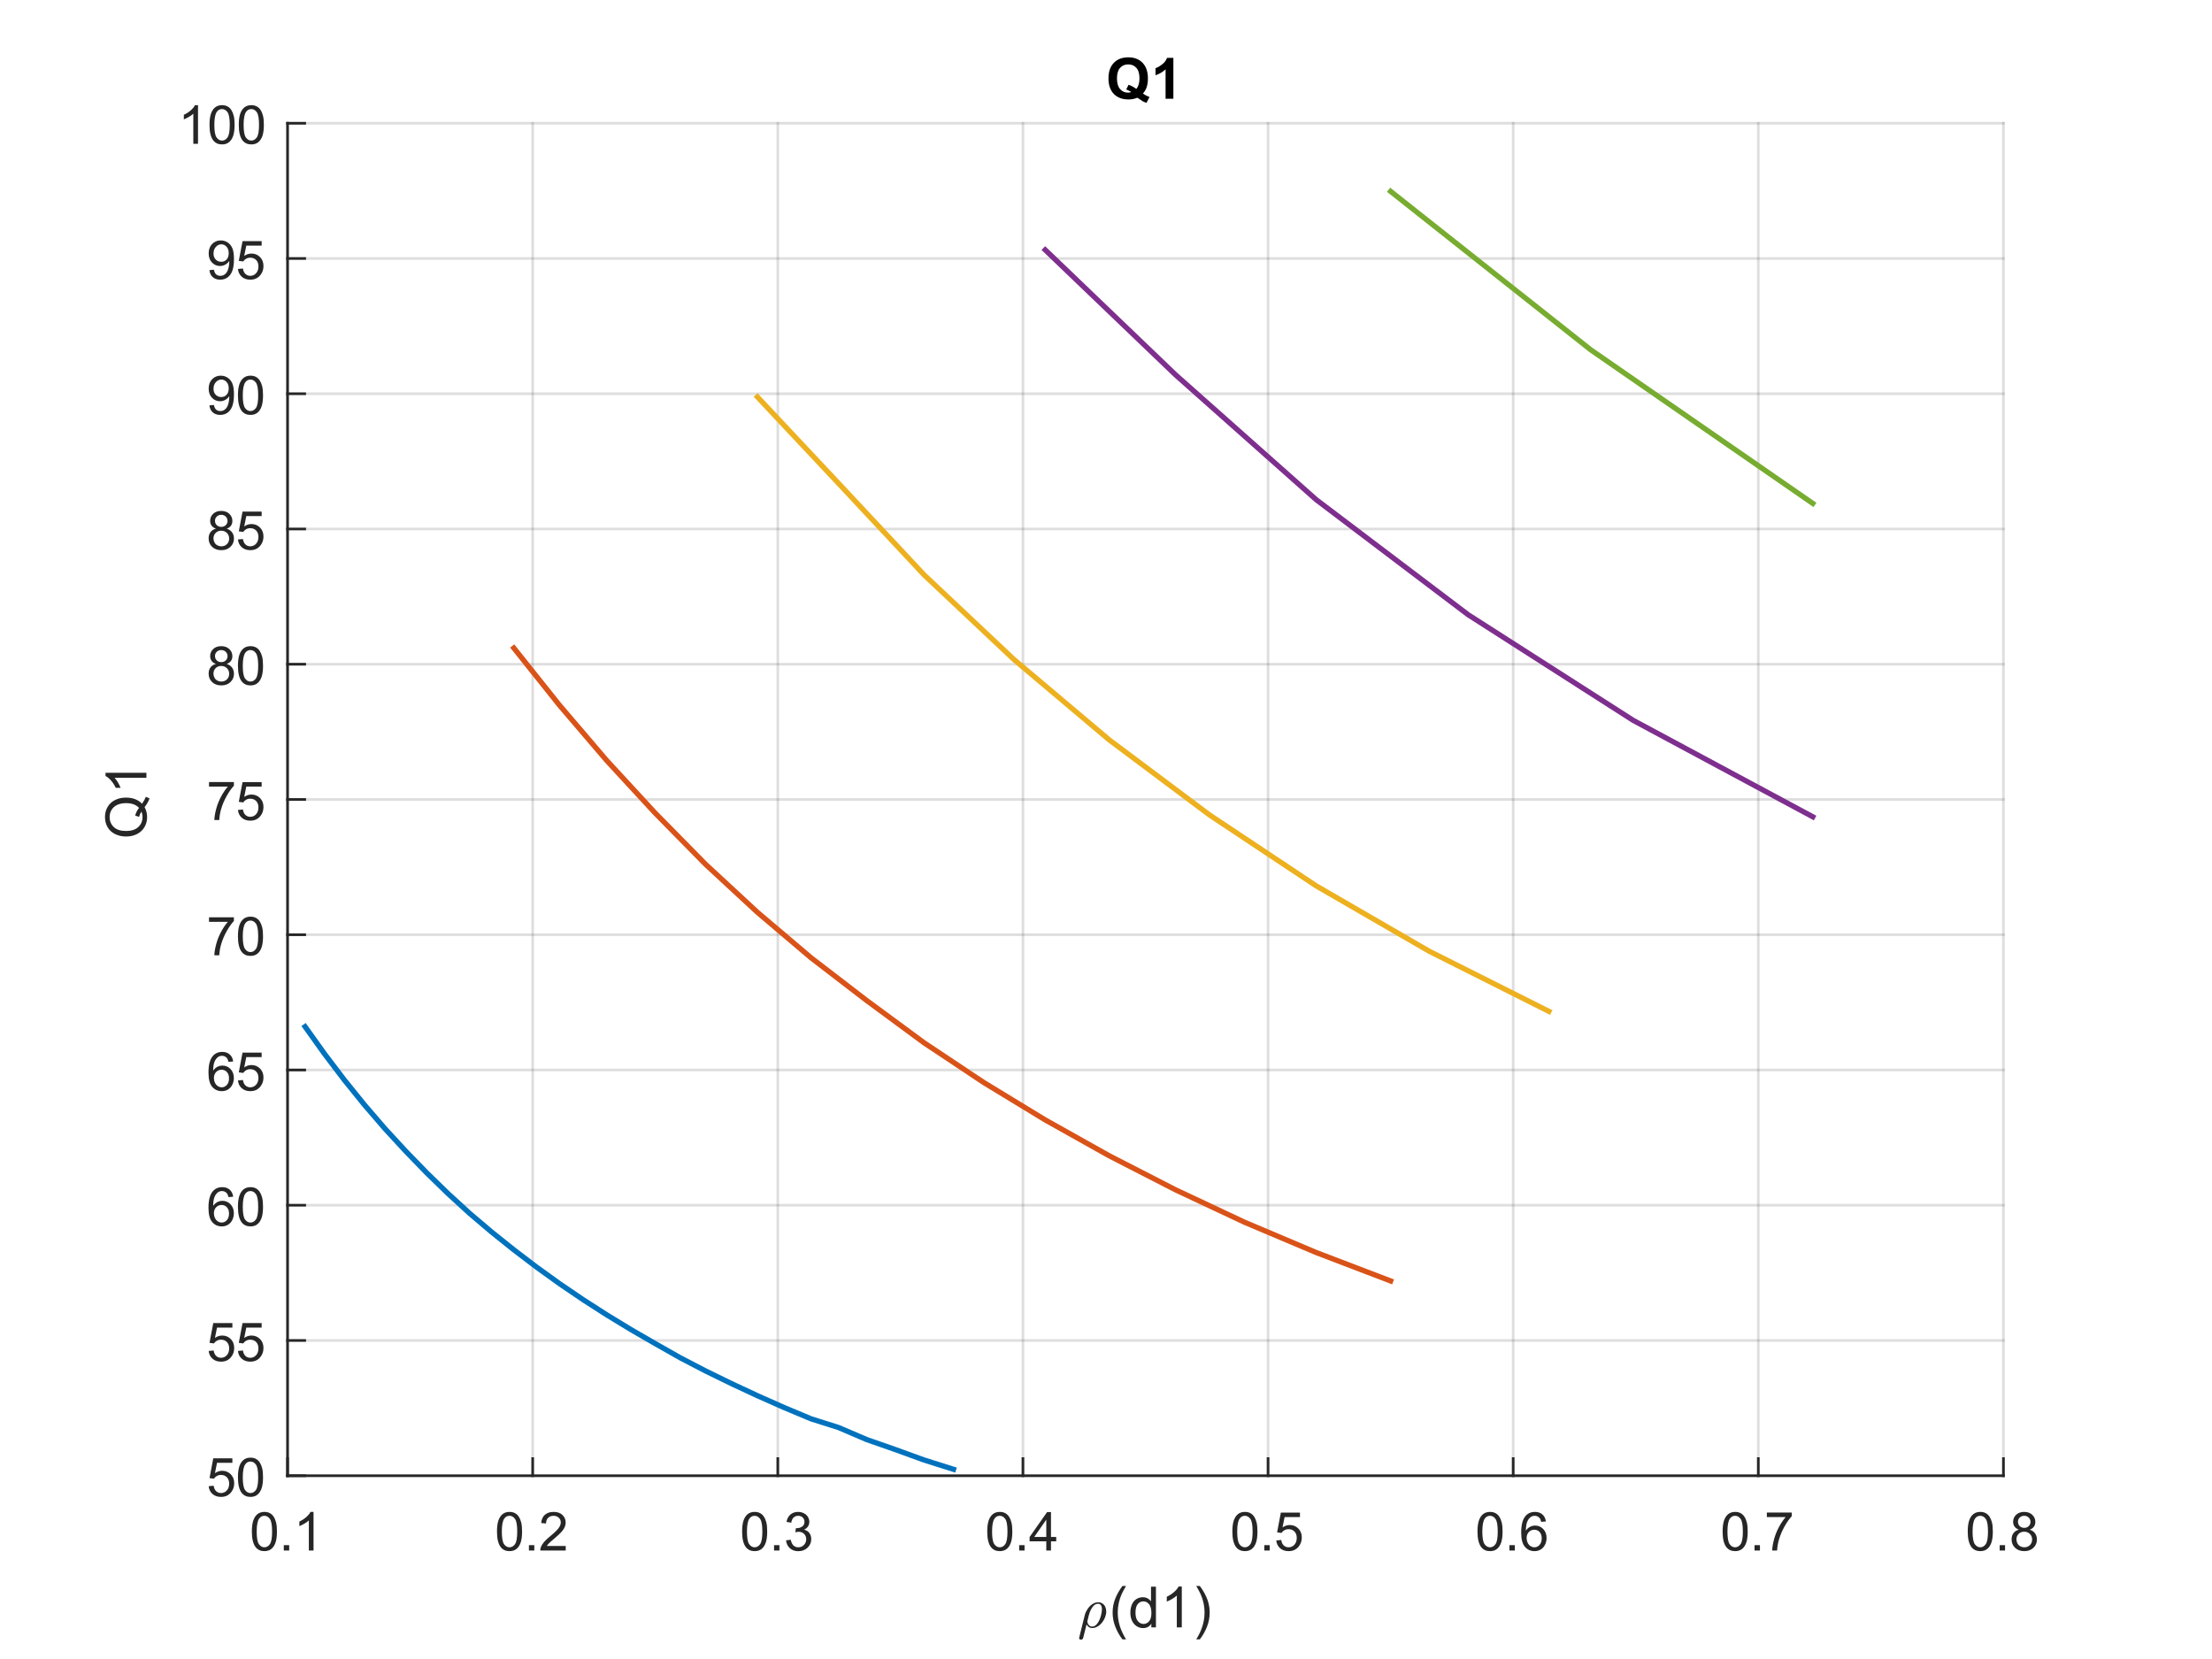 <?xml version="1.0"?>
<!DOCTYPE svg PUBLIC '-//W3C//DTD SVG 1.0//EN'
          'http://www.w3.org/TR/2001/REC-SVG-20010904/DTD/svg10.dtd'>
<svg xmlns:xlink="http://www.w3.org/1999/xlink" style="fill-opacity:1; color-rendering:auto; color-interpolation:auto; text-rendering:auto; stroke:black; stroke-linecap:square; stroke-miterlimit:10; shape-rendering:auto; stroke-opacity:1; fill:black; stroke-dasharray:none; font-weight:normal; stroke-width:1; font-family:'Dialog'; font-style:normal; stroke-linejoin:miter; font-size:12px; stroke-dashoffset:0; image-rendering:auto;" width="700" height="525" xmlns="http://www.w3.org/2000/svg"
><rect width="100%" height="100%" fill="#333333" stroke="none"/><!--Generated by the Batik Graphics2D SVG Generator--><defs id="genericDefs"
  /><g
  ><defs id="defs1"
    ><clipPath clipPathUnits="userSpaceOnUse" id="clipPath1"
      ><path d="M0 0 L700 0 L700 525 L0 525 L0 0 Z"
      /></clipPath
    ></defs
    ><g style="fill:white; stroke:white;"
    ><rect x="0" y="0" width="700" style="clip-path:url(#clipPath1); stroke:none;" height="525"
    /></g
    ><g style="fill:white; text-rendering:optimizeSpeed; color-rendering:optimizeSpeed; image-rendering:optimizeSpeed; shape-rendering:crispEdges; stroke:white; color-interpolation:sRGB;"
    ><rect x="0" width="700" height="525" y="0" style="stroke:none;"
      /><path style="stroke:none;" d="M91 467 L634 467 L634 39 L91 39 Z"
    /></g
    ><g style="stroke-linecap:butt; fill-opacity:0.149; fill:rgb(38,38,38); text-rendering:geometricPrecision; image-rendering:optimizeQuality; color-rendering:optimizeQuality; stroke-linejoin:round; stroke:rgb(38,38,38); color-interpolation:linearRGB; stroke-width:0.833; stroke-opacity:0.149;"
    ><line y2="39" style="fill:none;" x1="91" x2="91" y1="467"
      /><line y2="39" style="fill:none;" x1="168.571" x2="168.571" y1="467"
      /><line y2="39" style="fill:none;" x1="246.143" x2="246.143" y1="467"
      /><line y2="39" style="fill:none;" x1="323.714" x2="323.714" y1="467"
      /><line y2="39" style="fill:none;" x1="401.286" x2="401.286" y1="467"
      /><line y2="39" style="fill:none;" x1="478.857" x2="478.857" y1="467"
      /><line y2="39" style="fill:none;" x1="556.429" x2="556.429" y1="467"
      /><line y2="39" style="fill:none;" x1="634" x2="634" y1="467"
      /><line y2="467" style="fill:none;" x1="634" x2="91" y1="467"
      /><line y2="424.2" style="fill:none;" x1="634" x2="91" y1="424.2"
      /><line y2="381.4" style="fill:none;" x1="634" x2="91" y1="381.4"
      /><line y2="338.6" style="fill:none;" x1="634" x2="91" y1="338.6"
      /><line y2="295.8" style="fill:none;" x1="634" x2="91" y1="295.8"
      /><line y2="253" style="fill:none;" x1="634" x2="91" y1="253"
      /><line y2="210.2" style="fill:none;" x1="634" x2="91" y1="210.2"
      /><line y2="167.4" style="fill:none;" x1="634" x2="91" y1="167.4"
      /><line y2="124.6" style="fill:none;" x1="634" x2="91" y1="124.6"
      /><line y2="81.8" style="fill:none;" x1="634" x2="91" y1="81.8"
      /><line y2="39" style="fill:none;" x1="634" x2="91" y1="39"
      /><line x1="91" x2="634" y1="467" style="stroke-linecap:square; fill-opacity:1; fill:none; stroke-opacity:1;" y2="467"
      /><line x1="91" x2="91" y1="467" style="stroke-linecap:square; fill-opacity:1; fill:none; stroke-opacity:1;" y2="461.57"
      /><line x1="168.571" x2="168.571" y1="467" style="stroke-linecap:square; fill-opacity:1; fill:none; stroke-opacity:1;" y2="461.57"
      /><line x1="246.143" x2="246.143" y1="467" style="stroke-linecap:square; fill-opacity:1; fill:none; stroke-opacity:1;" y2="461.57"
      /><line x1="323.714" x2="323.714" y1="467" style="stroke-linecap:square; fill-opacity:1; fill:none; stroke-opacity:1;" y2="461.57"
      /><line x1="401.286" x2="401.286" y1="467" style="stroke-linecap:square; fill-opacity:1; fill:none; stroke-opacity:1;" y2="461.57"
      /><line x1="478.857" x2="478.857" y1="467" style="stroke-linecap:square; fill-opacity:1; fill:none; stroke-opacity:1;" y2="461.57"
      /><line x1="556.429" x2="556.429" y1="467" style="stroke-linecap:square; fill-opacity:1; fill:none; stroke-opacity:1;" y2="461.57"
      /><line x1="634" x2="634" y1="467" style="stroke-linecap:square; fill-opacity:1; fill:none; stroke-opacity:1;" y2="461.57"
    /></g
    ><g transform="translate(91,473.667)" style="font-size:16.667px; fill:rgb(38,38,38); text-rendering:geometricPrecision; image-rendering:optimizeQuality; color-rendering:optimizeQuality; font-family:'SansSerif'; stroke:rgb(38,38,38); color-interpolation:linearRGB;"
    ><path style="stroke:none;" d="M-11.297 11 Q-11.297 8.844 -10.852 7.523 Q-10.406 6.203 -9.531 5.492 Q-8.656 4.781 -7.328 4.781 Q-6.344 4.781 -5.609 5.172 Q-4.875 5.562 -4.391 6.312 Q-3.906 7.062 -3.633 8.125 Q-3.359 9.188 -3.359 11 Q-3.359 13.141 -3.797 14.453 Q-4.234 15.766 -5.109 16.484 Q-5.984 17.203 -7.328 17.203 Q-9.094 17.203 -10.094 15.953 Q-11.297 14.422 -11.297 11 ZM-9.766 11 Q-9.766 14 -9.062 14.992 Q-8.359 15.984 -7.328 15.984 Q-6.297 15.984 -5.594 14.984 Q-4.891 13.984 -4.891 11 Q-4.891 8 -5.594 7.008 Q-6.297 6.016 -7.344 6.016 Q-8.375 6.016 -8.984 6.891 Q-9.766 8 -9.766 11 ZM-1.19 17 L-1.19 15.297 L0.513 15.297 L0.513 17 L-1.19 17 ZM8.219 17 L6.735 17 L6.735 7.484 Q6.188 8 5.313 8.508 Q4.438 9.016 3.735 9.281 L3.735 7.828 Q5 7.25 5.938 6.406 Q6.875 5.562 7.266 4.781 L8.219 4.781 L8.219 17 Z"
    /></g
    ><g transform="translate(168.571,473.667)" style="font-size:16.667px; fill:rgb(38,38,38); text-rendering:geometricPrecision; image-rendering:optimizeQuality; color-rendering:optimizeQuality; font-family:'SansSerif'; stroke:rgb(38,38,38); color-interpolation:linearRGB;"
    ><path style="stroke:none;" d="M-11.297 11 Q-11.297 8.844 -10.852 7.523 Q-10.406 6.203 -9.531 5.492 Q-8.656 4.781 -7.328 4.781 Q-6.344 4.781 -5.609 5.172 Q-4.875 5.562 -4.391 6.312 Q-3.906 7.062 -3.633 8.125 Q-3.359 9.188 -3.359 11 Q-3.359 13.141 -3.797 14.453 Q-4.234 15.766 -5.109 16.484 Q-5.984 17.203 -7.328 17.203 Q-9.094 17.203 -10.094 15.953 Q-11.297 14.422 -11.297 11 ZM-9.766 11 Q-9.766 14 -9.062 14.992 Q-8.359 15.984 -7.328 15.984 Q-6.297 15.984 -5.594 14.984 Q-4.891 13.984 -4.891 11 Q-4.891 8 -5.594 7.008 Q-6.297 6.016 -7.344 6.016 Q-8.375 6.016 -8.984 6.891 Q-9.766 8 -9.766 11 ZM-1.19 17 L-1.19 15.297 L0.513 15.297 L0.513 17 L-1.19 17 ZM10.454 15.562 L10.454 17 L2.407 17 Q2.391 16.453 2.579 15.969 Q2.891 15.141 3.563 14.344 Q4.235 13.547 5.516 12.5 Q7.5 10.875 8.196 9.922 Q8.891 8.969 8.891 8.125 Q8.891 7.234 8.258 6.625 Q7.625 6.016 6.61 6.016 Q5.532 6.016 4.883 6.664 Q4.235 7.312 4.219 8.453 L2.688 8.297 Q2.844 6.578 3.875 5.68 Q4.907 4.781 6.641 4.781 Q8.391 4.781 9.415 5.75 Q10.438 6.719 10.438 8.156 Q10.438 8.891 10.133 9.594 Q9.829 10.297 9.141 11.078 Q8.454 11.859 6.844 13.219 Q5.5 14.359 5.118 14.758 Q4.735 15.156 4.485 15.562 L10.454 15.562 Z"
    /></g
    ><g transform="translate(246.143,473.667)" style="font-size:16.667px; fill:rgb(38,38,38); text-rendering:geometricPrecision; image-rendering:optimizeQuality; color-rendering:optimizeQuality; font-family:'SansSerif'; stroke:rgb(38,38,38); color-interpolation:linearRGB;"
    ><path style="stroke:none;" d="M-11.297 11 Q-11.297 8.844 -10.852 7.523 Q-10.406 6.203 -9.531 5.492 Q-8.656 4.781 -7.328 4.781 Q-6.344 4.781 -5.609 5.172 Q-4.875 5.562 -4.391 6.312 Q-3.906 7.062 -3.633 8.125 Q-3.359 9.188 -3.359 11 Q-3.359 13.141 -3.797 14.453 Q-4.234 15.766 -5.109 16.484 Q-5.984 17.203 -7.328 17.203 Q-9.094 17.203 -10.094 15.953 Q-11.297 14.422 -11.297 11 ZM-9.766 11 Q-9.766 14 -9.062 14.992 Q-8.359 15.984 -7.328 15.984 Q-6.297 15.984 -5.594 14.984 Q-4.891 13.984 -4.891 11 Q-4.891 8 -5.594 7.008 Q-6.297 6.016 -7.344 6.016 Q-8.375 6.016 -8.984 6.891 Q-9.766 8 -9.766 11 ZM-1.19 17 L-1.19 15.297 L0.513 15.297 L0.513 17 L-1.19 17 ZM2.61 13.781 L4.094 13.594 Q4.36 14.859 4.977 15.422 Q5.594 15.984 6.485 15.984 Q7.532 15.984 8.258 15.25 Q8.985 14.516 8.985 13.438 Q8.985 12.406 8.313 11.742 Q7.641 11.078 6.61 11.078 Q6.188 11.078 5.547 11.234 L5.719 9.922 Q5.86 9.938 5.954 9.938 Q6.907 9.938 7.672 9.445 Q8.438 8.953 8.438 7.906 Q8.438 7.094 7.883 6.555 Q7.329 6.016 6.454 6.016 Q5.579 6.016 5 6.562 Q4.422 7.109 4.25 8.203 L2.75 7.938 Q3.032 6.438 4 5.609 Q4.969 4.781 6.422 4.781 Q7.407 4.781 8.25 5.211 Q9.094 5.641 9.532 6.375 Q9.969 7.109 9.969 7.938 Q9.969 8.734 9.547 9.383 Q9.125 10.031 8.297 10.406 Q9.375 10.656 9.977 11.445 Q10.579 12.234 10.579 13.406 Q10.579 15 9.415 16.109 Q8.25 17.219 6.469 17.219 Q4.875 17.219 3.813 16.266 Q2.75 15.312 2.61 13.781 Z"
    /></g
    ><g transform="translate(323.714,473.667)" style="font-size:16.667px; fill:rgb(38,38,38); text-rendering:geometricPrecision; image-rendering:optimizeQuality; color-rendering:optimizeQuality; font-family:'SansSerif'; stroke:rgb(38,38,38); color-interpolation:linearRGB;"
    ><path style="stroke:none;" d="M-11.297 11 Q-11.297 8.844 -10.852 7.523 Q-10.406 6.203 -9.531 5.492 Q-8.656 4.781 -7.328 4.781 Q-6.344 4.781 -5.609 5.172 Q-4.875 5.562 -4.391 6.312 Q-3.906 7.062 -3.633 8.125 Q-3.359 9.188 -3.359 11 Q-3.359 13.141 -3.797 14.453 Q-4.234 15.766 -5.109 16.484 Q-5.984 17.203 -7.328 17.203 Q-9.094 17.203 -10.094 15.953 Q-11.297 14.422 -11.297 11 ZM-9.766 11 Q-9.766 14 -9.062 14.992 Q-8.359 15.984 -7.328 15.984 Q-6.297 15.984 -5.594 14.984 Q-4.891 13.984 -4.891 11 Q-4.891 8 -5.594 7.008 Q-6.297 6.016 -7.344 6.016 Q-8.375 6.016 -8.984 6.891 Q-9.766 8 -9.766 11 ZM-1.19 17 L-1.19 15.297 L0.513 15.297 L0.513 17 L-1.19 17 ZM7.391 17 L7.391 14.094 L2.11 14.094 L2.11 12.719 L7.657 4.828 L8.875 4.828 L8.875 12.719 L10.532 12.719 L10.532 14.094 L8.875 14.094 L8.875 17 L7.391 17 ZM7.391 12.719 L7.391 7.234 L3.579 12.719 L7.391 12.719 Z"
    /></g
    ><g transform="translate(401.286,473.667)" style="font-size:16.667px; fill:rgb(38,38,38); text-rendering:geometricPrecision; image-rendering:optimizeQuality; color-rendering:optimizeQuality; font-family:'SansSerif'; stroke:rgb(38,38,38); color-interpolation:linearRGB;"
    ><path style="stroke:none;" d="M-11.297 11 Q-11.297 8.844 -10.852 7.523 Q-10.406 6.203 -9.531 5.492 Q-8.656 4.781 -7.328 4.781 Q-6.344 4.781 -5.609 5.172 Q-4.875 5.562 -4.391 6.312 Q-3.906 7.062 -3.633 8.125 Q-3.359 9.188 -3.359 11 Q-3.359 13.141 -3.797 14.453 Q-4.234 15.766 -5.109 16.484 Q-5.984 17.203 -7.328 17.203 Q-9.094 17.203 -10.094 15.953 Q-11.297 14.422 -11.297 11 ZM-9.766 11 Q-9.766 14 -9.062 14.992 Q-8.359 15.984 -7.328 15.984 Q-6.297 15.984 -5.594 14.984 Q-4.891 13.984 -4.891 11 Q-4.891 8 -5.594 7.008 Q-6.297 6.016 -7.344 6.016 Q-8.375 6.016 -8.984 6.891 Q-9.766 8 -9.766 11 ZM-1.19 17 L-1.19 15.297 L0.513 15.297 L0.513 17 L-1.19 17 ZM2.594 13.812 L4.172 13.672 Q4.344 14.828 4.977 15.406 Q5.61 15.984 6.5 15.984 Q7.579 15.984 8.329 15.172 Q9.079 14.359 9.079 13 Q9.079 11.734 8.36 10.992 Q7.641 10.25 6.485 10.25 Q5.766 10.25 5.18 10.578 Q4.594 10.906 4.266 11.438 L2.86 11.25 L4.047 5 L10.094 5 L10.094 6.422 L5.235 6.422 L4.579 9.688 Q5.672 8.938 6.875 8.938 Q8.469 8.938 9.571 10.039 Q10.672 11.141 10.672 12.875 Q10.672 14.531 9.704 15.734 Q8.532 17.203 6.5 17.203 Q4.844 17.203 3.797 16.273 Q2.75 15.344 2.594 13.812 Z"
    /></g
    ><g transform="translate(478.857,473.667)" style="font-size:16.667px; fill:rgb(38,38,38); text-rendering:geometricPrecision; image-rendering:optimizeQuality; color-rendering:optimizeQuality; font-family:'SansSerif'; stroke:rgb(38,38,38); color-interpolation:linearRGB;"
    ><path style="stroke:none;" d="M-11.297 11 Q-11.297 8.844 -10.852 7.523 Q-10.406 6.203 -9.531 5.492 Q-8.656 4.781 -7.328 4.781 Q-6.344 4.781 -5.609 5.172 Q-4.875 5.562 -4.391 6.312 Q-3.906 7.062 -3.633 8.125 Q-3.359 9.188 -3.359 11 Q-3.359 13.141 -3.797 14.453 Q-4.234 15.766 -5.109 16.484 Q-5.984 17.203 -7.328 17.203 Q-9.094 17.203 -10.094 15.953 Q-11.297 14.422 -11.297 11 ZM-9.766 11 Q-9.766 14 -9.062 14.992 Q-8.359 15.984 -7.328 15.984 Q-6.297 15.984 -5.594 14.984 Q-4.891 13.984 -4.891 11 Q-4.891 8 -5.594 7.008 Q-6.297 6.016 -7.344 6.016 Q-8.375 6.016 -8.984 6.891 Q-9.766 8 -9.766 11 ZM-1.19 17 L-1.19 15.297 L0.513 15.297 L0.513 17 L-1.19 17 ZM10.344 7.812 L8.86 7.922 Q8.672 7.047 8.297 6.656 Q7.688 6.016 6.813 6.016 Q6.094 6.016 5.547 6.406 Q4.844 6.922 4.438 7.906 Q4.032 8.891 4.016 10.719 Q4.563 9.906 5.336 9.508 Q6.11 9.109 6.969 9.109 Q8.469 9.109 9.516 10.211 Q10.563 11.312 10.563 13.047 Q10.563 14.188 10.071 15.172 Q9.579 16.156 8.711 16.68 Q7.844 17.203 6.75 17.203 Q4.891 17.203 3.711 15.828 Q2.532 14.453 2.532 11.312 Q2.532 7.781 3.829 6.172 Q4.969 4.781 6.891 4.781 Q8.329 4.781 9.25 5.586 Q10.172 6.391 10.344 7.812 ZM4.25 13.062 Q4.25 13.828 4.579 14.531 Q4.907 15.234 5.493 15.609 Q6.079 15.984 6.735 15.984 Q7.672 15.984 8.352 15.219 Q9.032 14.453 9.032 13.141 Q9.032 11.875 8.36 11.148 Q7.688 10.422 6.672 10.422 Q5.657 10.422 4.954 11.148 Q4.25 11.875 4.25 13.062 Z"
    /></g
    ><g transform="translate(556.429,473.667)" style="font-size:16.667px; fill:rgb(38,38,38); text-rendering:geometricPrecision; image-rendering:optimizeQuality; color-rendering:optimizeQuality; font-family:'SansSerif'; stroke:rgb(38,38,38); color-interpolation:linearRGB;"
    ><path style="stroke:none;" d="M-11.297 11 Q-11.297 8.844 -10.852 7.523 Q-10.406 6.203 -9.531 5.492 Q-8.656 4.781 -7.328 4.781 Q-6.344 4.781 -5.609 5.172 Q-4.875 5.562 -4.391 6.312 Q-3.906 7.062 -3.633 8.125 Q-3.359 9.188 -3.359 11 Q-3.359 13.141 -3.797 14.453 Q-4.234 15.766 -5.109 16.484 Q-5.984 17.203 -7.328 17.203 Q-9.094 17.203 -10.094 15.953 Q-11.297 14.422 -11.297 11 ZM-9.766 11 Q-9.766 14 -9.062 14.992 Q-8.359 15.984 -7.328 15.984 Q-6.297 15.984 -5.594 14.984 Q-4.891 13.984 -4.891 11 Q-4.891 8 -5.594 7.008 Q-6.297 6.016 -7.344 6.016 Q-8.375 6.016 -8.984 6.891 Q-9.766 8 -9.766 11 ZM-1.19 17 L-1.19 15.297 L0.513 15.297 L0.513 17 L-1.19 17 ZM2.704 6.422 L2.704 4.984 L10.579 4.984 L10.579 6.156 Q9.407 7.391 8.266 9.438 Q7.125 11.484 6.5 13.656 Q6.063 15.188 5.938 17 L4.391 17 Q4.422 15.562 4.961 13.531 Q5.5 11.5 6.508 9.609 Q7.516 7.719 8.657 6.422 L2.704 6.422 Z"
    /></g
    ><g transform="translate(634,473.667)" style="font-size:16.667px; fill:rgb(38,38,38); text-rendering:geometricPrecision; image-rendering:optimizeQuality; color-rendering:optimizeQuality; font-family:'SansSerif'; stroke:rgb(38,38,38); color-interpolation:linearRGB;"
    ><path style="stroke:none;" d="M-11.297 11 Q-11.297 8.844 -10.852 7.523 Q-10.406 6.203 -9.531 5.492 Q-8.656 4.781 -7.328 4.781 Q-6.344 4.781 -5.609 5.172 Q-4.875 5.562 -4.391 6.312 Q-3.906 7.062 -3.633 8.125 Q-3.359 9.188 -3.359 11 Q-3.359 13.141 -3.797 14.453 Q-4.234 15.766 -5.109 16.484 Q-5.984 17.203 -7.328 17.203 Q-9.094 17.203 -10.094 15.953 Q-11.297 14.422 -11.297 11 ZM-9.766 11 Q-9.766 14 -9.062 14.992 Q-8.359 15.984 -7.328 15.984 Q-6.297 15.984 -5.594 14.984 Q-4.891 13.984 -4.891 11 Q-4.891 8 -5.594 7.008 Q-6.297 6.016 -7.344 6.016 Q-8.375 6.016 -8.984 6.891 Q-9.766 8 -9.766 11 ZM-1.19 17 L-1.19 15.297 L0.513 15.297 L0.513 17 L-1.19 17 ZM4.891 10.406 Q3.969 10.062 3.516 9.43 Q3.063 8.797 3.063 7.922 Q3.063 6.594 4.024 5.688 Q4.985 4.781 6.563 4.781 Q8.157 4.781 9.125 5.703 Q10.094 6.625 10.094 7.953 Q10.094 8.812 9.657 9.438 Q9.219 10.062 8.313 10.406 Q9.422 10.766 10.008 11.578 Q10.594 12.391 10.594 13.516 Q10.594 15.078 9.493 16.141 Q8.391 17.203 6.594 17.203 Q4.782 17.203 3.68 16.141 Q2.579 15.078 2.579 13.484 Q2.579 12.297 3.18 11.492 Q3.782 10.688 4.891 10.406 ZM4.594 7.875 Q4.594 8.734 5.149 9.281 Q5.704 9.828 6.594 9.828 Q7.454 9.828 8.008 9.281 Q8.563 8.734 8.563 7.953 Q8.563 7.125 7.993 6.57 Q7.422 6.016 6.579 6.016 Q5.719 6.016 5.157 6.562 Q4.594 7.109 4.594 7.875 ZM4.11 13.484 Q4.11 14.125 4.415 14.727 Q4.719 15.328 5.321 15.656 Q5.922 15.984 6.61 15.984 Q7.672 15.984 8.375 15.289 Q9.079 14.594 9.079 13.531 Q9.079 12.453 8.36 11.75 Q7.641 11.047 6.563 11.047 Q5.5 11.047 4.805 11.742 Q4.11 12.438 4.11 13.484 Z"
    /></g
    ><g transform="translate(341,515)" style="font-size:18.333px; fill:rgb(38,38,38); text-rendering:geometricPrecision; image-rendering:optimizeQuality; color-rendering:optimizeQuality; font-family:'mwb_cmmi10'; stroke:rgb(38,38,38); color-interpolation:linearRGB;"
    ><path style="stroke:none;" d="M0.5 3.391 Q0.5 3.281 0.516 3.25 L2.297 -3.953 Q2.562 -4.906 3.18 -5.836 Q3.797 -6.766 4.68 -7.359 Q5.562 -7.953 6.531 -7.953 Q7.312 -7.953 7.898 -7.547 Q8.484 -7.141 8.781 -6.477 Q9.078 -5.812 9.078 -5.016 Q9.078 -4.156 8.719 -3.219 Q8.359 -2.281 7.734 -1.508 Q7.109 -0.734 6.289 -0.266 Q5.469 0.203 4.578 0.203 Q4.047 0.203 3.578 -0.109 Q3.109 -0.422 2.844 -0.938 L1.781 3.312 Q1.734 3.562 1.523 3.727 Q1.312 3.891 1.047 3.891 Q0.828 3.891 0.664 3.75 Q0.5 3.609 0.5 3.391 ZM4.609 -0.266 Q5.562 -0.266 6.273 -1.25 Q6.984 -2.234 7.352 -3.555 Q7.719 -4.875 7.719 -5.797 Q7.719 -6.484 7.422 -6.984 Q7.125 -7.484 6.5 -7.484 Q5.719 -7.484 5.117 -6.891 Q4.516 -6.297 4.156 -5.5 Q3.797 -4.703 3.562 -3.828 L3.078 -1.812 Q3.188 -1.172 3.586 -0.719 Q3.984 -0.266 4.609 -0.266 Z"
    /></g
    ><g transform="translate(351,515)" style="font-size:18.333px; fill:rgb(38,38,38); text-rendering:geometricPrecision; image-rendering:optimizeQuality; color-rendering:optimizeQuality; font-family:'SansSerif'; stroke:rgb(38,38,38); color-interpolation:linearRGB;"
    ><path style="stroke:none;" d="M4.203 3.781 Q2.906 2.141 2 -0.078 Q1.094 -2.297 1.094 -4.672 Q1.094 -6.766 1.766 -8.672 Q2.562 -10.906 4.203 -13.109 L5.344 -13.109 Q4.281 -11.281 3.938 -10.5 Q3.406 -9.281 3.094 -7.969 Q2.719 -6.312 2.719 -4.656 Q2.719 -0.438 5.344 3.781 L4.203 3.781 ZM13.348 0 L13.348 -1.172 Q12.458 0.219 10.723 0.219 Q9.614 0.219 8.676 -0.398 Q7.739 -1.016 7.223 -2.117 Q6.708 -3.219 6.708 -4.656 Q6.708 -6.062 7.176 -7.195 Q7.645 -8.328 8.575 -8.938 Q9.505 -9.547 10.661 -9.547 Q11.505 -9.547 12.161 -9.188 Q12.817 -8.828 13.239 -8.266 L13.239 -12.891 L14.801 -12.891 L14.801 0 L13.348 0 ZM8.333 -4.656 Q8.333 -2.859 9.09 -1.977 Q9.848 -1.094 10.88 -1.094 Q11.911 -1.094 12.637 -1.938 Q13.364 -2.781 13.364 -4.531 Q13.364 -6.438 12.63 -7.336 Q11.895 -8.234 10.817 -8.234 Q9.755 -8.234 9.043 -7.375 Q8.333 -6.516 8.333 -4.656 ZM22.986 0 L21.408 0 L21.408 -10.078 Q20.83 -9.531 19.908 -8.992 Q18.986 -8.453 18.236 -8.172 L18.236 -9.703 Q19.564 -10.328 20.564 -11.219 Q21.564 -12.109 21.97 -12.938 L22.986 -12.938 L22.986 0 ZM28.686 3.781 L27.561 3.781 Q30.186 -0.438 30.186 -4.656 Q30.186 -6.312 29.811 -7.938 Q29.514 -9.25 28.967 -10.469 Q28.623 -11.266 27.561 -13.109 L28.686 -13.109 Q30.342 -10.906 31.139 -8.672 Q31.811 -6.766 31.811 -4.672 Q31.811 -2.297 30.905 -0.078 Q29.998 2.141 28.686 3.781 Z"
    /></g
    ><g style="fill:rgb(38,38,38); text-rendering:geometricPrecision; image-rendering:optimizeQuality; color-rendering:optimizeQuality; stroke-linejoin:round; stroke:rgb(38,38,38); color-interpolation:linearRGB; stroke-width:0.833;"
    ><line y2="39" style="fill:none;" x1="91" x2="91" y1="467"
      /><line y2="467" style="fill:none;" x1="91" x2="96.43" y1="467"
      /><line y2="424.2" style="fill:none;" x1="91" x2="96.43" y1="424.2"
      /><line y2="381.4" style="fill:none;" x1="91" x2="96.43" y1="381.4"
      /><line y2="338.6" style="fill:none;" x1="91" x2="96.43" y1="338.6"
      /><line y2="295.8" style="fill:none;" x1="91" x2="96.43" y1="295.8"
      /><line y2="253" style="fill:none;" x1="91" x2="96.43" y1="253"
      /><line y2="210.2" style="fill:none;" x1="91" x2="96.43" y1="210.2"
      /><line y2="167.4" style="fill:none;" x1="91" x2="96.43" y1="167.4"
      /><line y2="124.6" style="fill:none;" x1="91" x2="96.43" y1="124.6"
      /><line y2="81.8" style="fill:none;" x1="91" x2="96.43" y1="81.8"
      /><line y2="39" style="fill:none;" x1="91" x2="96.43" y1="39"
    /></g
    ><g transform="translate(84.333,467)" style="font-size:16.667px; fill:rgb(38,38,38); text-rendering:geometricPrecision; image-rendering:optimizeQuality; color-rendering:optimizeQuality; font-family:'SansSerif'; stroke:rgb(38,38,38); color-interpolation:linearRGB;"
    ><path style="stroke:none;" d="M-18.297 3.312 L-16.719 3.172 Q-16.547 4.328 -15.914 4.906 Q-15.281 5.484 -14.391 5.484 Q-13.312 5.484 -12.562 4.672 Q-11.812 3.859 -11.812 2.5 Q-11.812 1.234 -12.531 0.492 Q-13.25 -0.25 -14.406 -0.25 Q-15.125 -0.25 -15.711 0.078 Q-16.297 0.406 -16.625 0.938 L-18.031 0.75 L-16.844 -5.5 L-10.797 -5.5 L-10.797 -4.078 L-15.656 -4.078 L-16.312 -0.812 Q-15.219 -1.562 -14.016 -1.562 Q-12.422 -1.562 -11.32 -0.461 Q-10.219 0.641 -10.219 2.375 Q-10.219 4.031 -11.188 5.234 Q-12.359 6.703 -14.391 6.703 Q-16.047 6.703 -17.094 5.773 Q-18.141 4.844 -18.297 3.312 ZM-9.034 0.5 Q-9.034 -1.656 -8.588 -2.977 Q-8.143 -4.297 -7.268 -5.008 Q-6.393 -5.719 -5.065 -5.719 Q-4.08 -5.719 -3.346 -5.328 Q-2.612 -4.938 -2.127 -4.188 Q-1.643 -3.438 -1.369 -2.375 Q-1.096 -1.312 -1.096 0.5 Q-1.096 2.641 -1.534 3.953 Q-1.971 5.266 -2.846 5.984 Q-3.721 6.703 -5.065 6.703 Q-6.83 6.703 -7.83 5.453 Q-9.034 3.922 -9.034 0.5 ZM-7.502 0.5 Q-7.502 3.5 -6.799 4.492 Q-6.096 5.484 -5.065 5.484 Q-4.034 5.484 -3.33 4.484 Q-2.627 3.484 -2.627 0.5 Q-2.627 -2.5 -3.33 -3.492 Q-4.034 -4.484 -5.08 -4.484 Q-6.112 -4.484 -6.721 -3.609 Q-7.502 -2.5 -7.502 0.5 Z"
    /></g
    ><g transform="translate(84.333,424.2)" style="font-size:16.667px; fill:rgb(38,38,38); text-rendering:geometricPrecision; image-rendering:optimizeQuality; color-rendering:optimizeQuality; font-family:'SansSerif'; stroke:rgb(38,38,38); color-interpolation:linearRGB;"
    ><path style="stroke:none;" d="M-18.297 3.312 L-16.719 3.172 Q-16.547 4.328 -15.914 4.906 Q-15.281 5.484 -14.391 5.484 Q-13.312 5.484 -12.562 4.672 Q-11.812 3.859 -11.812 2.5 Q-11.812 1.234 -12.531 0.492 Q-13.25 -0.25 -14.406 -0.25 Q-15.125 -0.25 -15.711 0.078 Q-16.297 0.406 -16.625 0.938 L-18.031 0.75 L-16.844 -5.5 L-10.797 -5.5 L-10.797 -4.078 L-15.656 -4.078 L-16.312 -0.812 Q-15.219 -1.562 -14.016 -1.562 Q-12.422 -1.562 -11.32 -0.461 Q-10.219 0.641 -10.219 2.375 Q-10.219 4.031 -11.188 5.234 Q-12.359 6.703 -14.391 6.703 Q-16.047 6.703 -17.094 5.773 Q-18.141 4.844 -18.297 3.312 ZM-9.034 3.312 L-7.455 3.172 Q-7.284 4.328 -6.651 4.906 Q-6.018 5.484 -5.127 5.484 Q-4.049 5.484 -3.299 4.672 Q-2.549 3.859 -2.549 2.5 Q-2.549 1.234 -3.268 0.492 Q-3.987 -0.25 -5.143 -0.25 Q-5.862 -0.25 -6.447 0.078 Q-7.034 0.406 -7.362 0.938 L-8.768 0.75 L-7.58 -5.5 L-1.534 -5.5 L-1.534 -4.078 L-6.393 -4.078 L-7.049 -0.812 Q-5.955 -1.562 -4.752 -1.562 Q-3.159 -1.562 -2.057 -0.461 Q-0.955 0.641 -0.955 2.375 Q-0.955 4.031 -1.924 5.234 Q-3.096 6.703 -5.127 6.703 Q-6.784 6.703 -7.83 5.773 Q-8.877 4.844 -9.034 3.312 Z"
    /></g
    ><g transform="translate(84.333,381.4)" style="font-size:16.667px; fill:rgb(38,38,38); text-rendering:geometricPrecision; image-rendering:optimizeQuality; color-rendering:optimizeQuality; font-family:'SansSerif'; stroke:rgb(38,38,38); color-interpolation:linearRGB;"
    ><path style="stroke:none;" d="M-10.547 -2.688 L-12.031 -2.578 Q-12.219 -3.453 -12.594 -3.844 Q-13.203 -4.484 -14.078 -4.484 Q-14.797 -4.484 -15.344 -4.094 Q-16.047 -3.578 -16.453 -2.594 Q-16.859 -1.609 -16.875 0.219 Q-16.328 -0.594 -15.555 -0.992 Q-14.781 -1.391 -13.922 -1.391 Q-12.422 -1.391 -11.375 -0.289 Q-10.328 0.812 -10.328 2.547 Q-10.328 3.688 -10.82 4.672 Q-11.312 5.656 -12.18 6.18 Q-13.047 6.703 -14.141 6.703 Q-16 6.703 -17.18 5.328 Q-18.359 3.953 -18.359 0.812 Q-18.359 -2.719 -17.062 -4.328 Q-15.922 -5.719 -14 -5.719 Q-12.562 -5.719 -11.641 -4.914 Q-10.719 -4.109 -10.547 -2.688 ZM-16.641 2.562 Q-16.641 3.328 -16.312 4.031 Q-15.984 4.734 -15.398 5.109 Q-14.812 5.484 -14.156 5.484 Q-13.219 5.484 -12.539 4.719 Q-11.859 3.953 -11.859 2.641 Q-11.859 1.375 -12.531 0.648 Q-13.203 -0.078 -14.219 -0.078 Q-15.234 -0.078 -15.938 0.648 Q-16.641 1.375 -16.641 2.562 ZM-9.034 0.5 Q-9.034 -1.656 -8.588 -2.977 Q-8.143 -4.297 -7.268 -5.008 Q-6.393 -5.719 -5.065 -5.719 Q-4.08 -5.719 -3.346 -5.328 Q-2.612 -4.938 -2.127 -4.188 Q-1.643 -3.438 -1.369 -2.375 Q-1.096 -1.312 -1.096 0.5 Q-1.096 2.641 -1.534 3.953 Q-1.971 5.266 -2.846 5.984 Q-3.721 6.703 -5.065 6.703 Q-6.83 6.703 -7.83 5.453 Q-9.034 3.922 -9.034 0.5 ZM-7.502 0.5 Q-7.502 3.5 -6.799 4.492 Q-6.096 5.484 -5.065 5.484 Q-4.034 5.484 -3.33 4.484 Q-2.627 3.484 -2.627 0.5 Q-2.627 -2.5 -3.33 -3.492 Q-4.034 -4.484 -5.08 -4.484 Q-6.112 -4.484 -6.721 -3.609 Q-7.502 -2.5 -7.502 0.5 Z"
    /></g
    ><g transform="translate(84.333,338.6)" style="font-size:16.667px; fill:rgb(38,38,38); text-rendering:geometricPrecision; image-rendering:optimizeQuality; color-rendering:optimizeQuality; font-family:'SansSerif'; stroke:rgb(38,38,38); color-interpolation:linearRGB;"
    ><path style="stroke:none;" d="M-10.547 -2.688 L-12.031 -2.578 Q-12.219 -3.453 -12.594 -3.844 Q-13.203 -4.484 -14.078 -4.484 Q-14.797 -4.484 -15.344 -4.094 Q-16.047 -3.578 -16.453 -2.594 Q-16.859 -1.609 -16.875 0.219 Q-16.328 -0.594 -15.555 -0.992 Q-14.781 -1.391 -13.922 -1.391 Q-12.422 -1.391 -11.375 -0.289 Q-10.328 0.812 -10.328 2.547 Q-10.328 3.688 -10.82 4.672 Q-11.312 5.656 -12.18 6.18 Q-13.047 6.703 -14.141 6.703 Q-16 6.703 -17.18 5.328 Q-18.359 3.953 -18.359 0.812 Q-18.359 -2.719 -17.062 -4.328 Q-15.922 -5.719 -14 -5.719 Q-12.562 -5.719 -11.641 -4.914 Q-10.719 -4.109 -10.547 -2.688 ZM-16.641 2.562 Q-16.641 3.328 -16.312 4.031 Q-15.984 4.734 -15.398 5.109 Q-14.812 5.484 -14.156 5.484 Q-13.219 5.484 -12.539 4.719 Q-11.859 3.953 -11.859 2.641 Q-11.859 1.375 -12.531 0.648 Q-13.203 -0.078 -14.219 -0.078 Q-15.234 -0.078 -15.938 0.648 Q-16.641 1.375 -16.641 2.562 ZM-9.034 3.312 L-7.455 3.172 Q-7.284 4.328 -6.651 4.906 Q-6.018 5.484 -5.127 5.484 Q-4.049 5.484 -3.299 4.672 Q-2.549 3.859 -2.549 2.5 Q-2.549 1.234 -3.268 0.492 Q-3.987 -0.25 -5.143 -0.25 Q-5.862 -0.25 -6.447 0.078 Q-7.034 0.406 -7.362 0.938 L-8.768 0.75 L-7.58 -5.5 L-1.534 -5.5 L-1.534 -4.078 L-6.393 -4.078 L-7.049 -0.812 Q-5.955 -1.562 -4.752 -1.562 Q-3.159 -1.562 -2.057 -0.461 Q-0.955 0.641 -0.955 2.375 Q-0.955 4.031 -1.924 5.234 Q-3.096 6.703 -5.127 6.703 Q-6.784 6.703 -7.83 5.773 Q-8.877 4.844 -9.034 3.312 Z"
    /></g
    ><g transform="translate(84.333,295.8)" style="font-size:16.667px; fill:rgb(38,38,38); text-rendering:geometricPrecision; image-rendering:optimizeQuality; color-rendering:optimizeQuality; font-family:'SansSerif'; stroke:rgb(38,38,38); color-interpolation:linearRGB;"
    ><path style="stroke:none;" d="M-18.188 -4.078 L-18.188 -5.516 L-10.312 -5.516 L-10.312 -4.344 Q-11.484 -3.109 -12.625 -1.062 Q-13.766 0.984 -14.391 3.156 Q-14.828 4.688 -14.953 6.5 L-16.5 6.5 Q-16.469 5.062 -15.93 3.031 Q-15.391 1 -14.383 -0.891 Q-13.375 -2.781 -12.234 -4.078 L-18.188 -4.078 ZM-9.034 0.5 Q-9.034 -1.656 -8.588 -2.977 Q-8.143 -4.297 -7.268 -5.008 Q-6.393 -5.719 -5.065 -5.719 Q-4.08 -5.719 -3.346 -5.328 Q-2.612 -4.938 -2.127 -4.188 Q-1.643 -3.438 -1.369 -2.375 Q-1.096 -1.312 -1.096 0.5 Q-1.096 2.641 -1.534 3.953 Q-1.971 5.266 -2.846 5.984 Q-3.721 6.703 -5.065 6.703 Q-6.83 6.703 -7.83 5.453 Q-9.034 3.922 -9.034 0.5 ZM-7.502 0.5 Q-7.502 3.5 -6.799 4.492 Q-6.096 5.484 -5.065 5.484 Q-4.034 5.484 -3.33 4.484 Q-2.627 3.484 -2.627 0.5 Q-2.627 -2.5 -3.33 -3.492 Q-4.034 -4.484 -5.08 -4.484 Q-6.112 -4.484 -6.721 -3.609 Q-7.502 -2.5 -7.502 0.5 Z"
    /></g
    ><g transform="translate(84.333,253)" style="font-size:16.667px; fill:rgb(38,38,38); text-rendering:geometricPrecision; image-rendering:optimizeQuality; color-rendering:optimizeQuality; font-family:'SansSerif'; stroke:rgb(38,38,38); color-interpolation:linearRGB;"
    ><path style="stroke:none;" d="M-18.188 -4.078 L-18.188 -5.516 L-10.312 -5.516 L-10.312 -4.344 Q-11.484 -3.109 -12.625 -1.062 Q-13.766 0.984 -14.391 3.156 Q-14.828 4.688 -14.953 6.5 L-16.5 6.5 Q-16.469 5.062 -15.93 3.031 Q-15.391 1 -14.383 -0.891 Q-13.375 -2.781 -12.234 -4.078 L-18.188 -4.078 ZM-9.034 3.312 L-7.455 3.172 Q-7.284 4.328 -6.651 4.906 Q-6.018 5.484 -5.127 5.484 Q-4.049 5.484 -3.299 4.672 Q-2.549 3.859 -2.549 2.5 Q-2.549 1.234 -3.268 0.492 Q-3.987 -0.25 -5.143 -0.25 Q-5.862 -0.25 -6.447 0.078 Q-7.034 0.406 -7.362 0.938 L-8.768 0.75 L-7.58 -5.5 L-1.534 -5.5 L-1.534 -4.078 L-6.393 -4.078 L-7.049 -0.812 Q-5.955 -1.562 -4.752 -1.562 Q-3.159 -1.562 -2.057 -0.461 Q-0.955 0.641 -0.955 2.375 Q-0.955 4.031 -1.924 5.234 Q-3.096 6.703 -5.127 6.703 Q-6.784 6.703 -7.83 5.773 Q-8.877 4.844 -9.034 3.312 Z"
    /></g
    ><g transform="translate(84.333,210.2)" style="font-size:16.667px; fill:rgb(38,38,38); text-rendering:geometricPrecision; image-rendering:optimizeQuality; color-rendering:optimizeQuality; font-family:'SansSerif'; stroke:rgb(38,38,38); color-interpolation:linearRGB;"
    ><path style="stroke:none;" d="M-16 -0.094 Q-16.922 -0.438 -17.375 -1.07 Q-17.828 -1.703 -17.828 -2.578 Q-17.828 -3.906 -16.867 -4.812 Q-15.906 -5.719 -14.328 -5.719 Q-12.734 -5.719 -11.766 -4.797 Q-10.797 -3.875 -10.797 -2.547 Q-10.797 -1.688 -11.234 -1.062 Q-11.672 -0.438 -12.578 -0.094 Q-11.469 0.266 -10.883 1.078 Q-10.297 1.891 -10.297 3.016 Q-10.297 4.578 -11.398 5.641 Q-12.5 6.703 -14.297 6.703 Q-16.109 6.703 -17.211 5.641 Q-18.312 4.578 -18.312 2.984 Q-18.312 1.797 -17.711 0.992 Q-17.109 0.188 -16 -0.094 ZM-16.297 -2.625 Q-16.297 -1.766 -15.742 -1.219 Q-15.188 -0.672 -14.297 -0.672 Q-13.438 -0.672 -12.883 -1.219 Q-12.328 -1.766 -12.328 -2.547 Q-12.328 -3.375 -12.898 -3.93 Q-13.469 -4.484 -14.312 -4.484 Q-15.172 -4.484 -15.734 -3.938 Q-16.297 -3.391 -16.297 -2.625 ZM-16.781 2.984 Q-16.781 3.625 -16.477 4.227 Q-16.172 4.828 -15.57 5.156 Q-14.969 5.484 -14.281 5.484 Q-13.219 5.484 -12.516 4.789 Q-11.812 4.094 -11.812 3.031 Q-11.812 1.953 -12.531 1.25 Q-13.25 0.547 -14.328 0.547 Q-15.391 0.547 -16.086 1.242 Q-16.781 1.938 -16.781 2.984 ZM-9.034 0.5 Q-9.034 -1.656 -8.588 -2.977 Q-8.143 -4.297 -7.268 -5.008 Q-6.393 -5.719 -5.065 -5.719 Q-4.08 -5.719 -3.346 -5.328 Q-2.612 -4.938 -2.127 -4.188 Q-1.643 -3.438 -1.369 -2.375 Q-1.096 -1.312 -1.096 0.5 Q-1.096 2.641 -1.534 3.953 Q-1.971 5.266 -2.846 5.984 Q-3.721 6.703 -5.065 6.703 Q-6.83 6.703 -7.83 5.453 Q-9.034 3.922 -9.034 0.5 ZM-7.502 0.5 Q-7.502 3.5 -6.799 4.492 Q-6.096 5.484 -5.065 5.484 Q-4.034 5.484 -3.33 4.484 Q-2.627 3.484 -2.627 0.5 Q-2.627 -2.5 -3.33 -3.492 Q-4.034 -4.484 -5.08 -4.484 Q-6.112 -4.484 -6.721 -3.609 Q-7.502 -2.5 -7.502 0.5 Z"
    /></g
    ><g transform="translate(84.333,167.4)" style="font-size:16.667px; fill:rgb(38,38,38); text-rendering:geometricPrecision; image-rendering:optimizeQuality; color-rendering:optimizeQuality; font-family:'SansSerif'; stroke:rgb(38,38,38); color-interpolation:linearRGB;"
    ><path style="stroke:none;" d="M-16 -0.094 Q-16.922 -0.438 -17.375 -1.07 Q-17.828 -1.703 -17.828 -2.578 Q-17.828 -3.906 -16.867 -4.812 Q-15.906 -5.719 -14.328 -5.719 Q-12.734 -5.719 -11.766 -4.797 Q-10.797 -3.875 -10.797 -2.547 Q-10.797 -1.688 -11.234 -1.062 Q-11.672 -0.438 -12.578 -0.094 Q-11.469 0.266 -10.883 1.078 Q-10.297 1.891 -10.297 3.016 Q-10.297 4.578 -11.398 5.641 Q-12.5 6.703 -14.297 6.703 Q-16.109 6.703 -17.211 5.641 Q-18.312 4.578 -18.312 2.984 Q-18.312 1.797 -17.711 0.992 Q-17.109 0.188 -16 -0.094 ZM-16.297 -2.625 Q-16.297 -1.766 -15.742 -1.219 Q-15.188 -0.672 -14.297 -0.672 Q-13.438 -0.672 -12.883 -1.219 Q-12.328 -1.766 -12.328 -2.547 Q-12.328 -3.375 -12.898 -3.93 Q-13.469 -4.484 -14.312 -4.484 Q-15.172 -4.484 -15.734 -3.938 Q-16.297 -3.391 -16.297 -2.625 ZM-16.781 2.984 Q-16.781 3.625 -16.477 4.227 Q-16.172 4.828 -15.57 5.156 Q-14.969 5.484 -14.281 5.484 Q-13.219 5.484 -12.516 4.789 Q-11.812 4.094 -11.812 3.031 Q-11.812 1.953 -12.531 1.25 Q-13.25 0.547 -14.328 0.547 Q-15.391 0.547 -16.086 1.242 Q-16.781 1.938 -16.781 2.984 ZM-9.034 3.312 L-7.455 3.172 Q-7.284 4.328 -6.651 4.906 Q-6.018 5.484 -5.127 5.484 Q-4.049 5.484 -3.299 4.672 Q-2.549 3.859 -2.549 2.5 Q-2.549 1.234 -3.268 0.492 Q-3.987 -0.25 -5.143 -0.25 Q-5.862 -0.25 -6.447 0.078 Q-7.034 0.406 -7.362 0.938 L-8.768 0.75 L-7.58 -5.5 L-1.534 -5.5 L-1.534 -4.078 L-6.393 -4.078 L-7.049 -0.812 Q-5.955 -1.562 -4.752 -1.562 Q-3.159 -1.562 -2.057 -0.461 Q-0.955 0.641 -0.955 2.375 Q-0.955 4.031 -1.924 5.234 Q-3.096 6.703 -5.127 6.703 Q-6.784 6.703 -7.83 5.773 Q-8.877 4.844 -9.034 3.312 Z"
    /></g
    ><g transform="translate(84.333,124.6)" style="font-size:16.667px; fill:rgb(38,38,38); text-rendering:geometricPrecision; image-rendering:optimizeQuality; color-rendering:optimizeQuality; font-family:'SansSerif'; stroke:rgb(38,38,38); color-interpolation:linearRGB;"
    ><path style="stroke:none;" d="M-18.062 3.688 L-16.641 3.547 Q-16.453 4.562 -15.938 5.023 Q-15.422 5.484 -14.609 5.484 Q-13.922 5.484 -13.406 5.164 Q-12.891 4.844 -12.555 4.32 Q-12.219 3.797 -12 2.898 Q-11.781 2 -11.781 1.078 Q-11.781 0.969 -11.781 0.766 Q-12.234 1.484 -13.008 1.93 Q-13.781 2.375 -14.688 2.375 Q-16.203 2.375 -17.25 1.281 Q-18.297 0.188 -18.297 -1.609 Q-18.297 -3.469 -17.203 -4.594 Q-16.109 -5.719 -14.469 -5.719 Q-13.281 -5.719 -12.297 -5.078 Q-11.312 -4.438 -10.805 -3.258 Q-10.297 -2.078 -10.297 0.172 Q-10.297 2.5 -10.805 3.883 Q-11.312 5.266 -12.312 5.984 Q-13.312 6.703 -14.656 6.703 Q-16.078 6.703 -16.984 5.914 Q-17.891 5.125 -18.062 3.688 ZM-11.953 -1.688 Q-11.953 -2.969 -12.641 -3.727 Q-13.328 -4.484 -14.281 -4.484 Q-15.281 -4.484 -16.023 -3.672 Q-16.766 -2.859 -16.766 -1.562 Q-16.766 -0.391 -16.062 0.328 Q-15.359 1.047 -14.328 1.047 Q-13.281 1.047 -12.617 0.328 Q-11.953 -0.391 -11.953 -1.688 ZM-9.034 0.5 Q-9.034 -1.656 -8.588 -2.977 Q-8.143 -4.297 -7.268 -5.008 Q-6.393 -5.719 -5.065 -5.719 Q-4.08 -5.719 -3.346 -5.328 Q-2.612 -4.938 -2.127 -4.188 Q-1.643 -3.438 -1.369 -2.375 Q-1.096 -1.312 -1.096 0.5 Q-1.096 2.641 -1.534 3.953 Q-1.971 5.266 -2.846 5.984 Q-3.721 6.703 -5.065 6.703 Q-6.83 6.703 -7.83 5.453 Q-9.034 3.922 -9.034 0.5 ZM-7.502 0.5 Q-7.502 3.5 -6.799 4.492 Q-6.096 5.484 -5.065 5.484 Q-4.034 5.484 -3.33 4.484 Q-2.627 3.484 -2.627 0.5 Q-2.627 -2.5 -3.33 -3.492 Q-4.034 -4.484 -5.08 -4.484 Q-6.112 -4.484 -6.721 -3.609 Q-7.502 -2.5 -7.502 0.5 Z"
    /></g
    ><g transform="translate(84.333,81.8)" style="font-size:16.667px; fill:rgb(38,38,38); text-rendering:geometricPrecision; image-rendering:optimizeQuality; color-rendering:optimizeQuality; font-family:'SansSerif'; stroke:rgb(38,38,38); color-interpolation:linearRGB;"
    ><path style="stroke:none;" d="M-18.062 3.688 L-16.641 3.547 Q-16.453 4.562 -15.938 5.023 Q-15.422 5.484 -14.609 5.484 Q-13.922 5.484 -13.406 5.164 Q-12.891 4.844 -12.555 4.32 Q-12.219 3.797 -12 2.898 Q-11.781 2 -11.781 1.078 Q-11.781 0.969 -11.781 0.766 Q-12.234 1.484 -13.008 1.93 Q-13.781 2.375 -14.688 2.375 Q-16.203 2.375 -17.25 1.281 Q-18.297 0.188 -18.297 -1.609 Q-18.297 -3.469 -17.203 -4.594 Q-16.109 -5.719 -14.469 -5.719 Q-13.281 -5.719 -12.297 -5.078 Q-11.312 -4.438 -10.805 -3.258 Q-10.297 -2.078 -10.297 0.172 Q-10.297 2.5 -10.805 3.883 Q-11.312 5.266 -12.312 5.984 Q-13.312 6.703 -14.656 6.703 Q-16.078 6.703 -16.984 5.914 Q-17.891 5.125 -18.062 3.688 ZM-11.953 -1.688 Q-11.953 -2.969 -12.641 -3.727 Q-13.328 -4.484 -14.281 -4.484 Q-15.281 -4.484 -16.023 -3.672 Q-16.766 -2.859 -16.766 -1.562 Q-16.766 -0.391 -16.062 0.328 Q-15.359 1.047 -14.328 1.047 Q-13.281 1.047 -12.617 0.328 Q-11.953 -0.391 -11.953 -1.688 ZM-9.034 3.312 L-7.455 3.172 Q-7.284 4.328 -6.651 4.906 Q-6.018 5.484 -5.127 5.484 Q-4.049 5.484 -3.299 4.672 Q-2.549 3.859 -2.549 2.5 Q-2.549 1.234 -3.268 0.492 Q-3.987 -0.25 -5.143 -0.25 Q-5.862 -0.25 -6.447 0.078 Q-7.034 0.406 -7.362 0.938 L-8.768 0.75 L-7.58 -5.5 L-1.534 -5.5 L-1.534 -4.078 L-6.393 -4.078 L-7.049 -0.812 Q-5.955 -1.562 -4.752 -1.562 Q-3.159 -1.562 -2.057 -0.461 Q-0.955 0.641 -0.955 2.375 Q-0.955 4.031 -1.924 5.234 Q-3.096 6.703 -5.127 6.703 Q-6.784 6.703 -7.83 5.773 Q-8.877 4.844 -9.034 3.312 Z"
    /></g
    ><g transform="translate(84.333,39)" style="font-size:16.667px; fill:rgb(38,38,38); text-rendering:geometricPrecision; image-rendering:optimizeQuality; color-rendering:optimizeQuality; font-family:'SansSerif'; stroke:rgb(38,38,38); color-interpolation:linearRGB;"
    ><path style="stroke:none;" d="M-21.672 6.5 L-23.156 6.5 L-23.156 -3.016 Q-23.703 -2.5 -24.578 -1.992 Q-25.453 -1.484 -26.156 -1.219 L-26.156 -2.672 Q-24.891 -3.25 -23.953 -4.094 Q-23.016 -4.938 -22.625 -5.719 L-21.672 -5.719 L-21.672 6.5 ZM-18.034 0.5 Q-18.034 -1.656 -17.588 -2.977 Q-17.143 -4.297 -16.268 -5.008 Q-15.393 -5.719 -14.065 -5.719 Q-13.08 -5.719 -12.346 -5.328 Q-11.612 -4.938 -11.127 -4.188 Q-10.643 -3.438 -10.369 -2.375 Q-10.096 -1.312 -10.096 0.5 Q-10.096 2.641 -10.534 3.953 Q-10.971 5.266 -11.846 5.984 Q-12.721 6.703 -14.065 6.703 Q-15.83 6.703 -16.83 5.453 Q-18.034 3.922 -18.034 0.5 ZM-16.502 0.5 Q-16.502 3.5 -15.799 4.492 Q-15.096 5.484 -14.065 5.484 Q-13.034 5.484 -12.33 4.484 Q-11.627 3.484 -11.627 0.5 Q-11.627 -2.5 -12.33 -3.492 Q-13.034 -4.484 -14.08 -4.484 Q-15.112 -4.484 -15.721 -3.609 Q-16.502 -2.5 -16.502 0.5 ZM-8.77 0.5 Q-8.77 -1.656 -8.325 -2.977 Q-7.879 -4.297 -7.004 -5.008 Q-6.129 -5.719 -4.801 -5.719 Q-3.817 -5.719 -3.083 -5.328 Q-2.348 -4.938 -1.864 -4.188 Q-1.379 -3.438 -1.106 -2.375 Q-0.833 -1.312 -0.833 0.5 Q-0.833 2.641 -1.27 3.953 Q-1.708 5.266 -2.583 5.984 Q-3.458 6.703 -4.801 6.703 Q-6.567 6.703 -7.567 5.453 Q-8.77 3.922 -8.77 0.5 ZM-7.239 0.5 Q-7.239 3.5 -6.536 4.492 Q-5.833 5.484 -4.801 5.484 Q-3.77 5.484 -3.067 4.484 Q-2.364 3.484 -2.364 0.5 Q-2.364 -2.5 -3.067 -3.492 Q-3.77 -4.484 -4.817 -4.484 Q-5.848 -4.484 -6.458 -3.609 Q-7.239 -2.5 -7.239 0.5 Z"
    /></g
    ><g transform="translate(51.333,253) rotate(-90)" style="font-size:18.333px; fill:rgb(38,38,38); text-rendering:geometricPrecision; image-rendering:optimizeQuality; color-rendering:optimizeQuality; font-family:'SansSerif'; stroke:rgb(38,38,38); color-interpolation:linearRGB;"
    ><path style="stroke:none;" d="M-1.344 -6.375 Q-0.156 -5.562 0.844 -5.188 L0.344 -4 Q-1.047 -4.5 -2.422 -5.578 Q-3.859 -4.781 -5.594 -4.781 Q-7.344 -4.781 -8.766 -5.625 Q-10.188 -6.469 -10.953 -8 Q-11.719 -9.531 -11.719 -11.438 Q-11.719 -13.344 -10.945 -14.914 Q-10.172 -16.484 -8.75 -17.297 Q-7.328 -18.109 -5.562 -18.109 Q-3.766 -18.109 -2.336 -17.266 Q-0.906 -16.422 -0.156 -14.898 Q0.594 -13.375 0.594 -11.453 Q0.594 -9.859 0.109 -8.594 Q-0.375 -7.328 -1.344 -6.375 ZM-5.094 -8.562 Q-3.625 -8.141 -2.672 -7.328 Q-1.156 -8.703 -1.156 -11.453 Q-1.156 -13.016 -1.688 -14.188 Q-2.219 -15.359 -3.242 -16 Q-4.266 -16.641 -5.547 -16.641 Q-7.453 -16.641 -8.711 -15.336 Q-9.969 -14.031 -9.969 -11.438 Q-9.969 -8.922 -8.727 -7.578 Q-7.484 -6.234 -5.547 -6.234 Q-4.641 -6.234 -3.828 -6.578 Q-4.625 -7.094 -5.516 -7.328 L-5.094 -8.562 ZM8.447 -5 L6.869 -5 L6.869 -15.078 Q6.291 -14.531 5.369 -13.992 Q4.447 -13.453 3.697 -13.172 L3.697 -14.703 Q5.025 -15.328 6.025 -16.219 Q7.025 -17.109 7.431 -17.938 L8.447 -17.938 L8.447 -5 Z"
    /></g
    ><g transform="translate(362.5,36.25)" style="font-size:18.333px; text-rendering:geometricPrecision; image-rendering:optimizeQuality; color-rendering:optimizeQuality; font-family:'SansSerif'; color-interpolation:linearRGB; font-weight:bold;"
    ><path style="stroke:none;" d="M-0.812 -6.641 Q0.141 -5.953 1.266 -5.547 L0.312 -3.703 Q-0.281 -3.891 -0.844 -4.188 Q-0.969 -4.25 -2.578 -5.328 Q-3.844 -4.781 -5.375 -4.781 Q-8.344 -4.781 -10.031 -6.531 Q-11.719 -8.281 -11.719 -11.438 Q-11.719 -14.594 -10.031 -16.352 Q-8.344 -18.109 -5.453 -18.109 Q-2.578 -18.109 -0.906 -16.352 Q0.766 -14.594 0.766 -11.438 Q0.766 -9.766 0.312 -8.5 Q-0.047 -7.547 -0.812 -6.641 ZM-2.906 -8.109 Q-2.406 -8.688 -2.156 -9.523 Q-1.906 -10.359 -1.906 -11.438 Q-1.906 -13.672 -2.891 -14.773 Q-3.875 -15.875 -5.469 -15.875 Q-7.062 -15.875 -8.047 -14.773 Q-9.031 -13.672 -9.031 -11.438 Q-9.031 -9.188 -8.047 -8.062 Q-7.062 -6.938 -5.547 -6.938 Q-4.984 -6.938 -4.484 -7.125 Q-5.281 -7.641 -6.094 -7.938 L-5.359 -9.422 Q-4.078 -8.984 -2.906 -8.109 ZM8.822 -5 L6.353 -5 L6.353 -14.312 Q5.01 -13.047 3.166 -12.438 L3.166 -14.672 Q4.135 -15 5.268 -15.883 Q6.4 -16.766 6.822 -17.938 L8.822 -17.938 L8.822 -5 Z"
    /></g
    ><g style="stroke-linecap:butt; fill:rgb(0,114,189); text-rendering:geometricPrecision; image-rendering:optimizeQuality; color-rendering:optimizeQuality; stroke-linejoin:round; stroke:rgb(0,114,189); color-interpolation:linearRGB; stroke-width:1.667;"
    ><path d="M96.541 324.89 L102.719 333.529 L108.988 341.788 L115.347 349.654 L121.8 357.147 L128.349 364.255 L134.996 371.112 L141.742 377.68 L148.591 383.95 L155.544 389.853 L162.604 395.506 L169.774 400.969 L177.056 406.212 L184.452 411.24 L191.966 416.067 L199.6 420.718 L207.357 425.194 L215.24 429.664 L223.253 433.83 L231.398 437.808 L239.679 441.674 L248.098 445.407 L256.661 448.992 L265.37 451.751 L274.229 455.544 L283.242 458.693 L292.413 462.023 L301.747 464.972" style="fill:none; fill-rule:evenodd;"
      /><path d="M162.604 205.071 L177.056 223.178 L191.966 240.63 L207.357 257.323 L223.253 273.482 L239.679 288.691 L256.661 303.093 L274.229 316.593 L292.413 329.988 L311.247 342.524 L330.766 354.406 L351.008 365.748 L372.014 376.528 L393.827 386.776 L416.496 396.361 L440.071 405.368" style="fill:none; fill-rule:evenodd; stroke:rgb(217,83,25);"
      /><path d="M239.679 125.599 L265.37 152.973 L292.413 181.902 L320.919 208.75 L351.008 234.128 L382.816 257.932 L416.496 280.324 L452.216 300.989 L490.17 320.059" style="fill:none; fill-rule:evenodd; stroke:rgb(237,177,32);"
      /><path d="M330.766 79.085 L372.014 118.62 L416.496 158.109 L464.609 194.534 L516.818 227.952 L573.667 258.479" style="fill:none; fill-rule:evenodd; stroke:rgb(126,47,142);"
      /><path d="M440.071 60.561 L503.353 110.668 L573.667 159.31" style="fill:none; fill-rule:evenodd; stroke:rgb(119,172,48);"
    /></g
  ></g
></svg
>
